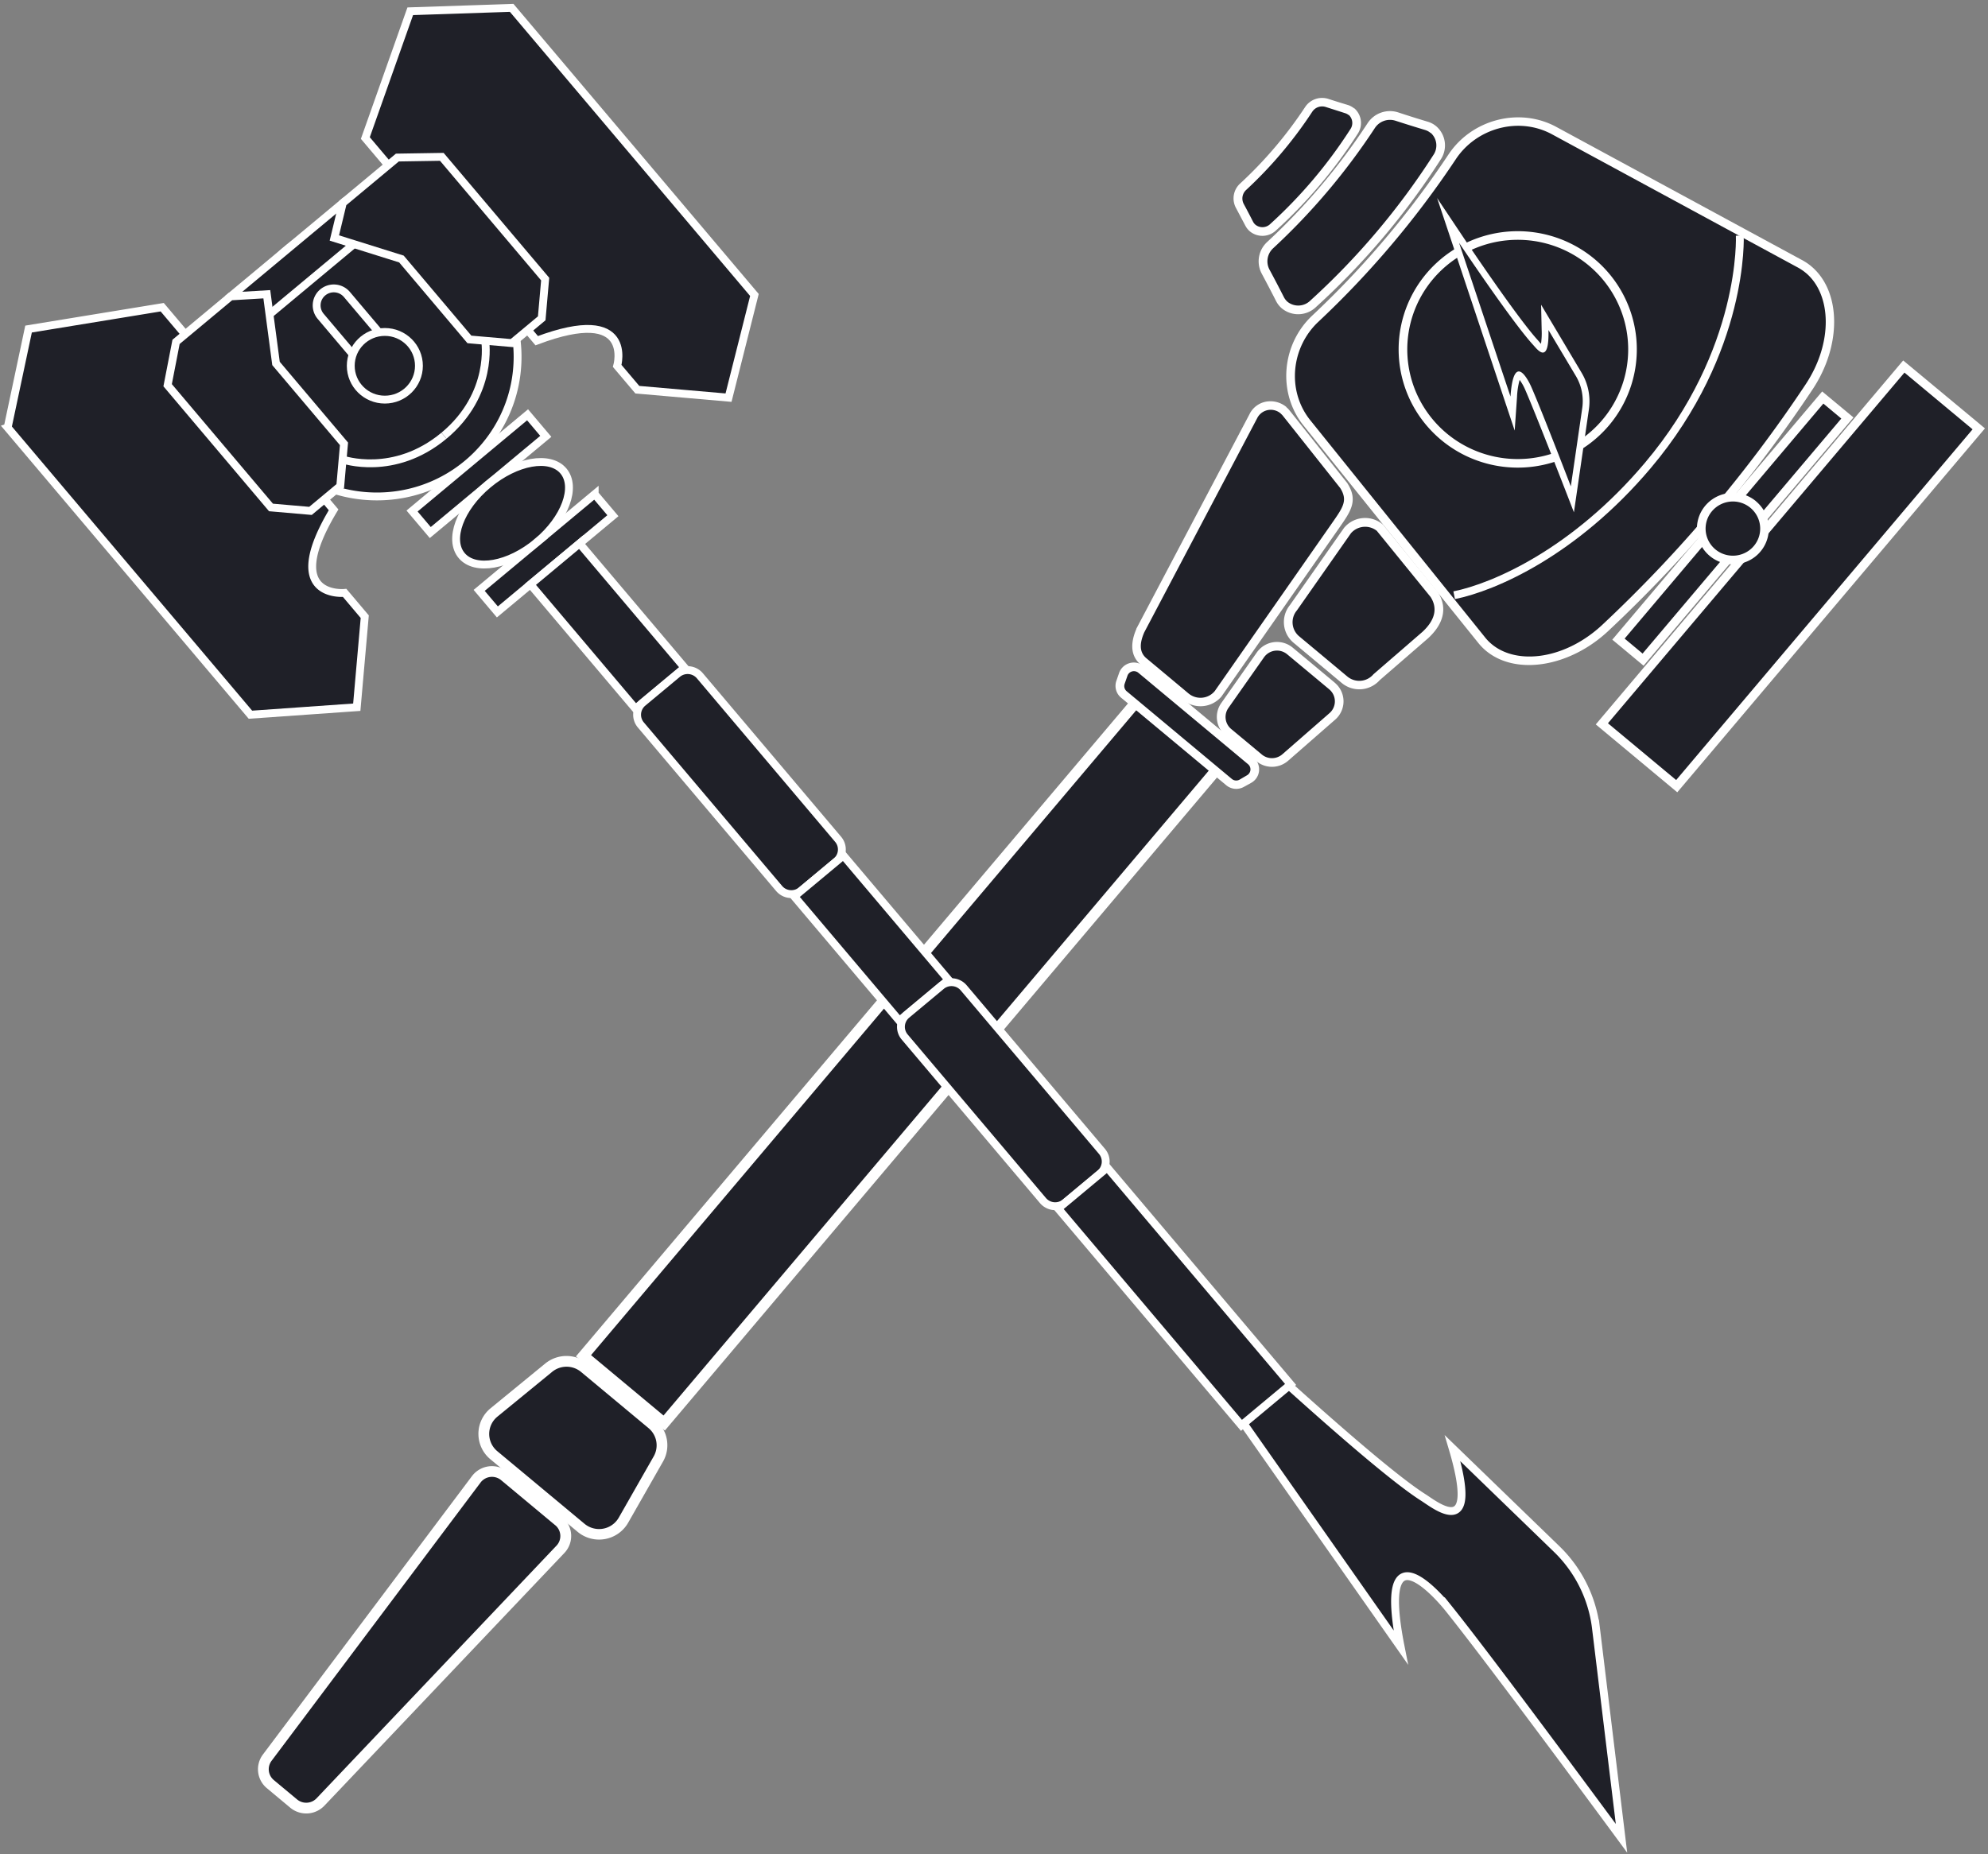 <svg width="253" height="236" fill="none" xmlns="http://www.w3.org/2000/svg" data-v-33825198=""><rect width="100%" height="100%" fill="#808080" stroke="none"/><path d="M145.219 88.63l-70.962 83.95 10.276 8.56 70.962-83.951-10.276-8.56z" fill="#1F2028"></path><path d="M154.527 97.273L84.441 180.18l-9.223-7.683L145.3 89.582l9.227 7.692zm1.931-.169l-1.039-.878-9.239-7.683-1.047-.874-.88 1.04-70.082 82.913-.88 1.039 1.046.874 9.228 7.687 1.05.874.88-1.043 70.083-82.91.88-1.043v.004z" fill="#fff"></path><path d="M62.855 185.237a3.541 3.541 0 01-1.27-2.725c.002-.519.119-1.031.343-1.5.223-.469.548-.884.95-1.215l6.956-5.696a3.585 3.585 0 014.56.02l8.58 7.148a3.52 3.52 0 01.793 4.456l-4.436 7.786a3.556 3.556 0 01-2.459 1.741 3.577 3.577 0 01-2.923-.753l-11.094-9.262z" fill="#1F2028"></path><path d="M82.536 181.789a2.841 2.841 0 01.654 3.598l-4.441 7.79a2.888 2.888 0 01-3.248 1.361 2.893 2.893 0 01-1.114-.574l-11.103-9.243a2.863 2.863 0 01-1.027-2.203 2.843 2.843 0 011.047-2.193l6.955-5.692a2.89 2.89 0 013.684 0l8.581 7.144m.88-1.039l-8.58-7.148a4.272 4.272 0 00-2.715-.986 4.272 4.272 0 00-2.722.962l-6.955 5.696a4.198 4.198 0 00-.028 6.487l11.103 9.238a4.262 4.262 0 003.488.92 4.257 4.257 0 002.944-2.073l4.44-7.79a4.19 4.19 0 00-.967-5.306h-.008z" fill="#fff"></path><path d="M34.396 227.107a2.462 2.462 0 01-.397-3.373l26.6-35.427a2.494 2.494 0 012.714-.892c.325.097.627.258.886.475l6.904 5.751a2.483 2.483 0 01.884 1.752 2.465 2.465 0 01-.674 1.842L40.781 229.39a2.502 2.502 0 01-1.67.771 2.505 2.505 0 01-1.749-.574l-2.966-2.48z" fill="#1F2028"></path><path d="M70.664 194.145a1.801 1.801 0 01.643 1.27 1.783 1.783 0 01-.489 1.336l-30.532 32.16a1.822 1.822 0 01-2.479.141l-2.958-2.464a1.789 1.789 0 01-.29-2.448l26.6-35.427a1.817 1.817 0 011.97-.646c.235.07.454.186.643.343l6.904 5.751m.88-1.043l-6.904-5.747a3.184 3.184 0 00-3.632-.318 3.163 3.163 0 00-.96.849l-26.598 35.427a3.131 3.131 0 00.507 4.298l2.958 2.468a3.187 3.187 0 004.362-.252l30.533-32.159a3.143 3.143 0 00.863-2.349 3.132 3.132 0 00-1.133-2.233l.004.016z" fill="#fff"></path><path d="M189.487 82.418a6.272 6.272 0 01-.955-.988l-22.281-27.684c-3.053-3.905-2.558-9.68 1.126-13.151a117.532 117.532 0 0017.447-20.642c2.8-4.204 8.442-5.692 12.844-3.39l31.349 16.982a6.43 6.43 0 011.146.748c3.613 3.011 3.644 9.58.068 14.958a174.246 174.246 0 01-25.89 30.628c-4.714 4.444-11.249 5.554-14.854 2.539z" fill="#1F2028"></path><path d="M229.803 34.726c3.28 2.731 3.526 8.884-.035 14.237a173.204 173.204 0 01-25.81 30.53c-4.691 4.412-10.841 5.235-14.117 2.503a5.759 5.759 0 01-.876-.901L166.68 53.403c-2.934-3.759-2.339-9.195 1.075-12.419a117.967 117.967 0 0017.53-20.736c2.594-3.897 7.871-5.432 12.126-3.208l31.326 16.977c.373.197.725.432 1.051.7m.725-.818a6.954 6.954 0 00-1.249-.834l-15.254-8.267-16.072-8.71c-4.663-2.441-10.619-.875-13.577 3.542a116.86 116.86 0 01-17.368 20.547c-3.886 3.661-4.409 9.758-1.189 13.88l11.424 14.23 10.857 13.493c.305.387.649.742 1.027 1.059 3.83 3.188 10.678 2.07 15.591-2.547a174.773 174.773 0 0025.973-30.727c3.727-5.605 3.648-12.49-.179-15.678l.016.012z" fill="#fff"></path><path d="M221.412 29.982s.698 14.6-11.725 29.294c-9.315 11.022-19.513 15.458-24.625 16.493" fill="#1F2028"></path><path d="M221.412 29.982s.698 14.6-11.725 29.294c-9.315 11.022-19.513 15.458-24.625 16.493" stroke="#fff" stroke-miterlimit="10"></path><path d="M231.969 50.6l-26.001 30.76 3.132 2.609 26.001-30.76-3.132-2.608z" fill="#1F2028"></path><path d="M234.331 53.277L209.04 83.193l-2.284-1.905 25.291-29.916 2.284 1.905zm1.558-.134l-.848-.704-2.296-1.905-.849-.705-.71.838-25.29 29.916-.71.843.849.704 2.284 1.901.848.709.71-.842 25.29-29.916.71-.839h.012z" fill="#fff"></path><path d="M242.284 46.655l-38.441 45.478 9.526 7.934L251.81 54.59l-9.526-7.935z" fill="#1F2028"></path><path d="M251.031 54.656l-37.718 44.637-8.68-7.227 37.734-44.637 8.676 7.227m1.558-.134l-.845-.705-8.703-7.23-.849-.705-.71.842-37.698 44.645-.713.843.848.704 8.68 7.231.845.705.713-.842 37.73-44.638.71-.838-.008-.012z" fill="#fff"></path><path d="M220.535 71.283c2.223 0 4.025-1.79 4.025-3.996s-1.802-3.995-4.025-3.995c-2.223 0-4.025 1.789-4.025 3.995 0 2.207 1.802 3.996 4.025 3.996z" fill="#1F2028"></path><path d="M222.768 64.645a3.453 3.453 0 011.102 1.677 3.423 3.423 0 01-.022 2.002 3.45 3.45 0 01-1.139 1.652 3.498 3.498 0 01-3.845.334 3.46 3.46 0 01-1.41-1.43 3.427 3.427 0 01.42-3.81 3.486 3.486 0 014.894-.425zm.709-.842a4.611 4.611 0 00-5.059-.548 4.57 4.57 0 00-1.9 1.846 4.524 4.524 0 00.446 5.033 4.579 4.579 0 002.195 1.49c.864.27 1.79.279 2.659.027a4.531 4.531 0 001.659-7.836v-.012z" fill="#fff"></path><path d="M193.155 58.977c8.068 0 14.608-6.492 14.608-14.501s-6.54-14.501-14.608-14.501c-8.068 0-14.608 6.492-14.608 14.5 0 8.01 6.54 14.502 14.608 14.502z" fill="#1F2028"></path><path d="M202.187 33.79a13.952 13.952 0 014.461 6.784c.778 2.65.747 5.469-.089 8.101a13.947 13.947 0 01-4.608 6.687 14.145 14.145 0 01-15.56 1.352 14.006 14.006 0 01-5.707-5.791 13.863 13.863 0 01-1.505-7.963 13.9 13.9 0 013.206-7.45 14.087 14.087 0 019.542-4.931 14.125 14.125 0 0110.26 3.21zm.71-.843a15.254 15.254 0 00-16.743-1.819 15.108 15.108 0 00-6.29 6.11 14.958 14.958 0 001.467 16.656 15.163 15.163 0 007.263 4.933c2.859.896 5.921.93 8.8.097a15.173 15.173 0 007.371-4.772 14.994 14.994 0 003.485-10.986 15.035 15.035 0 00-5.353-10.219z" fill="#fff"></path><path d="M163.528 38.86a2.456 2.456 0 01-.634-.788 184.869 184.869 0 00-1.82-3.472 2.789 2.789 0 01.555-3.365 82.157 82.157 0 0012.895-15.257 2.834 2.834 0 011.429-1.105 2.855 2.855 0 011.811-.021c1.247.407 2.503.8 3.767 1.18.331.098.639.261.904.481a2.69 2.69 0 01.432 3.543 93.112 93.112 0 01-15.734 18.607 2.73 2.73 0 01-3.605.197z" fill="#1F2028"></path><path d="M182.079 16.91a2.152 2.152 0 01.321 2.846 92.347 92.347 0 01-15.639 18.5 2.186 2.186 0 01-2.879.182 1.967 1.967 0 01-.495-.626 157.557 157.557 0 00-1.824-3.487 2.243 2.243 0 01-.236-1.427c.08-.488.319-.937.68-1.278a82.716 82.716 0 0012.982-15.351 2.299 2.299 0 012.605-.901c1.253.406 2.512.8 3.775 1.18.262.08.504.214.71.394m.702-.87a2.973 2.973 0 00-1.107-.587 136.662 136.662 0 01-3.743-1.18 3.41 3.41 0 00-2.169.03c-.7.246-1.299.714-1.705 1.331a81.609 81.609 0 01-12.808 15.151 3.336 3.336 0 00-.674 4.019c.615 1.15 1.226 2.315 1.812 3.468.188.375.451.707.774.976a3.277 3.277 0 004.334-.212 93.614 93.614 0 0015.825-18.721 3.226 3.226 0 00-.539-4.275z" fill="#fff"></path><path d="M159.438 29.042a1.752 1.752 0 01-.448-.583 78.777 78.777 0 00-1.19-2.255 2.003 2.003 0 01.397-2.421 53.085 53.085 0 008.359-9.892 2.048 2.048 0 012.347-.807 126.1 126.1 0 002.447.764c.241.069.465.187.658.346a1.94 1.94 0 01.317 2.567 60.52 60.52 0 01-10.27 12.151 1.965 1.965 0 01-2.617.13z" fill="#1F2028"></path><path d="M171.632 14.612a1.4 1.4 0 01.21 1.85 60.141 60.141 0 01-10.179 12.045 1.426 1.426 0 01-1.871.114 1.257 1.257 0 01-.321-.394c-.389-.764-.785-1.52-1.19-2.271a1.472 1.472 0 01.29-1.76 53.608 53.608 0 008.446-9.994 1.503 1.503 0 011.697-.586c.817.263 1.633.52 2.458.787.169.05.325.132.46.244m.714-.842a2.428 2.428 0 00-.865-.457c-.793-.24-1.625-.496-2.422-.756a2.599 2.599 0 00-1.66.018 2.574 2.574 0 00-1.306 1.018 52.81 52.81 0 01-8.292 9.754 2.557 2.557 0 00-.511 3.082c.396.744.793 1.5 1.189 2.247.147.288.351.544.599.752a2.517 2.517 0 003.327-.146 61.275 61.275 0 0010.365-12.261 2.481 2.481 0 00-.428-3.283l.004.032z" fill="#fff"></path><path d="M164.996 81.43a2.884 2.884 0 01-.357-4.074l6.844-9.774a2.929 2.929 0 013.124-.937c.369.113.712.298 1.008.543l.04.032 6.844 8.404c.658 1.004 1.344 2.94-1.079 5.192l-6.217 5.396a2.931 2.931 0 01-4.077.323l-6.13-5.105z" fill="#1F2028"></path><path d="M175.247 67.606l6.809 8.376c.749 1.15.868 2.685-1.027 4.444l-6.238 5.4a2.349 2.349 0 01-1.601.829 2.37 2.37 0 01-1.722-.54l-6.13-5.118a2.33 2.33 0 01-.289-3.299l6.871-9.813a2.39 2.39 0 013.327-.291m.793-.787l-.083-.067a3.486 3.486 0 00-4.885.425l-.032.035-.028.043-6.848 9.774a3.43 3.43 0 00.464 4.806l6.131 5.118a3.486 3.486 0 004.821-.355l6.174-5.349c2.748-2.547 1.947-4.77 1.23-5.869l-.032-.047-.036-.043-6.796-8.361-.064-.083-.016-.027z" fill="#fff"></path><path d="M145.531 84.22c-1.566-1.306-.722-3.286-.444-3.936l14.386-27.286a2.398 2.398 0 011.669-1.322 2.645 2.645 0 012.209.559c.146.116.279.248.397.393l7.26 9.152c1.19 1.925.432 3.027-.964 5.035l-15.02 21.48a2.924 2.924 0 01-1.985 1.052 2.947 2.947 0 01-2.151-.658l-5.357-4.468z" fill="#1F2028"></path><path d="M162.997 52.656c.11.09.21.193.297.307l7.268 9.16c.984 1.574.377 2.425-1.031 4.444l-14.949 21.417a2.36 2.36 0 01-2.516.728 2.358 2.358 0 01-.807-.44l-5.353-4.472c-.999-.83-.829-2.04-.289-3.299l14.366-27.25a1.932 1.932 0 012.251-1.018c.289.078.556.224.778.423m.71-.838a3.178 3.178 0 00-2.676-.677 2.951 2.951 0 00-1.221.574 2.922 2.922 0 00-.833 1.055l-14.355 27.22-.023.039v.043c-.853 1.992-.651 3.543.598 4.57l5.365 4.472a3.493 3.493 0 004.846-.425l.032-.04.027-.04 14.953-21.416.04-.06c1.432-2.054 2.379-3.408 1.019-5.585l-.032-.055-.039-.047-7.277-9.16a2.803 2.803 0 00-.456-.468h.032z" fill="#fff"></path><path d="M156.334 93.215a2.512 2.512 0 01-.456-3.405l4.528-6.451a2.565 2.565 0 011.768-1.066 2.593 2.593 0 011.987.57l5.353 4.46a2.552 2.552 0 01.917 1.922 2.542 2.542 0 01-.869 1.943l-5.992 5.231a2.563 2.563 0 01-3.346.04l-3.89-3.244z" fill="#1F2028"></path><path d="M169.157 87.744a1.98 1.98 0 01.549 2.343 1.984 1.984 0 01-.509.688l-5.996 5.235a2.017 2.017 0 01-2.621.028l-3.894-3.244a1.989 1.989 0 01-.356-2.673l4.528-6.447a2.022 2.022 0 012.946-.394l5.353 4.46m.714-.838l-5.357-4.464a3.133 3.133 0 00-4.56.602l-4.532 6.456a3.07 3.07 0 00.555 4.141l3.894 3.243a3.122 3.122 0 004.064-.047l5.992-5.235a3.1 3.1 0 001.055-2.359 3.1 3.1 0 00-1.111-2.333v-.004z" fill="#fff"></path><path d="M143.027 88.401a1.41 1.41 0 01-.428-1.543l.349-1.007a1.41 1.41 0 01.965-.901 1.434 1.434 0 011.295.279l13.978 11.651a1.412 1.412 0 01.275 1.853c-.126.192-.296.35-.498.462l-.939.52a1.438 1.438 0 01-1.61-.154L143.027 88.4z" fill="#1F2028"></path><path d="M158.827 97.274a.86.86 0 01.169 1.134.87.87 0 01-.304.283l-.94.551a.87.87 0 01-.983-.09l-13.391-11.168a.872.872 0 01-.272-.434.872.872 0 01.022-.51l.353-1.012a.87.87 0 011.007-.574c.138.029.268.09.377.18l13.962 11.64zm.71-.838l-13.974-11.644a1.988 1.988 0 00-1.797-.385 1.985 1.985 0 00-1.343 1.247l-.349 1.008a1.951 1.951 0 00.595 2.145l13.39 11.151a1.991 1.991 0 002.229.213l.94-.52a1.956 1.956 0 00.309-3.216z" fill="#fff"></path><path d="M199.534 62.06c-.04-.1-3.703-9.554-5.044-12.632-.46-1.055-1.027-1.728-1.213-1.728 0 0-.456.193-.638 2.794l-.147 2.146-8.208-24.598 1.76 2.63c.068.102 6.717 10.037 9.378 12.938.04.04.087.094.139.154.488.566.694.688.793.688 0 0 .345-.252.293-2.436l-.035-1.618 4.318 7.278a6.676 6.676 0 01.884 4.365l-1.681 11.526-.599-1.508z" fill="#1F2028"></path><path d="M185.686 30.908s6.706 10.03 9.422 12.99c.238.26.793.98 1.233.98.44 0 .773-.634.722-2.87l3.501 5.877a6.254 6.254 0 01.793 4.098l-1.447 9.927s-3.648-9.51-5.032-12.659c-.17-.394-.928-1.968-1.586-1.968-.468 0-.892.76-1.063 3.192l-6.543-19.567zm-2.807-5.731l2.003 5.995 6.522 19.563 1.361 4.074.297-4.283c.028-.733.139-1.46.333-2.169.28.386.515.802.702 1.24 1.34 3.07 5 12.518 5.036 12.596l1.17 3.02.467-3.2 1.44-9.912a7.099 7.099 0 00-.928-4.649l-3.497-5.877-1.658-2.783.071 3.232a9.289 9.289 0 01-.083 1.74 7.182 7.182 0 01-.246-.276l-.142-.165c-2.641-2.873-9.275-12.785-9.343-12.883l-3.517-5.263h.012z" fill="#fff"></path><path d="M184.327 204.706c5.734 7.148 22.031 29.294 22.031 29.294l-3.251-26.767a16.82 16.82 0 00-5.009-10.065l-13.232-12.812c3.541 11.927-2.189 7.234-3.735 6.258-9.12-5.786-43.567-38.922-43.567-38.922l40.7 58.001c-3.133-15.741 4.838-6.514 6.063-4.987zM47.967 63.193c9.887 0 17.903-7.957 17.903-17.772 0-9.816-8.016-17.773-17.903-17.773-9.888 0-17.903 7.957-17.903 17.773 0 9.815 8.015 17.772 17.903 17.772z" fill="#1F2028" stroke="#fff" stroke-miterlimit="10"></path><path d="M.973 54.427l30.898 36.549 13.533-.953 1.015-11.525-2.557-3.027s-8.264.83-1.408-10.573l-21.81-25.794-17.01 2.782-2.66 12.541zM41.08 37.217l-.003.002a2.15 2.15 0 00-.268 3.045l6.342 7.502a2.188 2.188 0 003.066.266l.003-.002a2.15 2.15 0 00.269-3.045l-6.342-7.502a2.188 2.188 0 00-3.067-.266z" fill="#1F2028" stroke="#fff" stroke-miterlimit="10"></path><path d="M48.977 50.868c2.396 0 4.338-1.928 4.338-4.306s-1.942-4.306-4.338-4.306-4.338 1.928-4.338 4.306 1.942 4.306 4.338 4.306z" fill="#1F2028" stroke="#fff" stroke-miterlimit="10"></path><path d="M43.599 58.489s6.519 2.287 12.899-3.027l-12.9 3.027z" fill="#1F2028"></path><path d="M43.599 58.489s6.519 2.287 12.899-3.027" stroke="#fff" stroke-miterlimit="10"></path><path d="M65.117 1L96.01 37.548l-3.295 13.069-11.606-1.012-2.562-3.027s2.26-7.931-10.242-3.212l-21.81-25.794L52.21 1.433 65.117 1zM32.528 41.49l14.277-11.892-3.179-3.76L29.35 37.728l3.178 3.76z" fill="#1F2028" stroke="#fff" stroke-miterlimit="10"></path><path d="M61.744 43.378s1.138 6.77-5.242 12.084l5.242-12.084z" fill="#1F2028"></path><path d="M61.744 43.378s1.138 6.77-5.242 12.084" stroke="#fff" stroke-miterlimit="10"></path><path d="M67.14 52.8L52.44 65.048l2.317 2.74 14.702-12.245L67.14 52.8zM75.683 62.904L60.981 75.15l2.317 2.741L78 65.645l-2.317-2.74z" fill="#1F2028" stroke="#fff" stroke-miterlimit="10"></path><path d="M68.34 69.017c3.574-2.976 5.078-7.037 3.359-9.07-1.72-2.034-6.01-1.27-9.582 1.707-3.574 2.976-5.077 7.037-3.358 9.07 1.718 2.034 6.008 1.27 9.582-1.707zM73.758 69.178l-6.254 5.21 13.374 15.821L87.132 85 73.758 69.179z" fill="#1F2028" stroke="#fff" stroke-miterlimit="10"></path><path d="M86.207 85.77l-4.402 3.667a2.005 2.005 0 00-.25 2.84l17.597 20.817c.72.853 2.001.964 2.86.249l4.402-3.666a2.006 2.006 0 00.25-2.84L89.067 86.019a2.04 2.04 0 00-2.86-.248z" fill="#1F2028" stroke="#fff" stroke-miterlimit="10"></path><path d="M107.335 108.902l-6.254 5.209 13.374 15.822 6.254-5.21-13.374-15.821z" fill="#1F2028" stroke="#fff" stroke-miterlimit="10"></path><path d="M119.784 125.495l-4.402 3.667a2.004 2.004 0 00-.25 2.839l17.597 20.818a2.04 2.04 0 002.861.248l4.401-3.666a2.005 2.005 0 00.25-2.839l-17.597-20.818a2.04 2.04 0 00-2.86-.249z" fill="#1F2028" stroke="#fff" stroke-miterlimit="10"></path><path d="M140.916 148.627l-6.254 5.21 23.33 27.6 6.254-5.21-23.33-27.6zM21.334 49.035l1.071-5.519 6.943-5.786 4.608-.276 1.17 8.81 8.652 10.234-.476 5.377-3.787 3.157-5.028-.437-13.153-15.56zM56.228 19.965l-5.658.09-6.944 5.783-1.074 4.456 8.537 2.676 8.648 10.235 5.417.468 3.787-3.153.44-4.995-13.153-15.56z" fill="#1F2028" stroke="#fff" stroke-miterlimit="10"></path></svg>